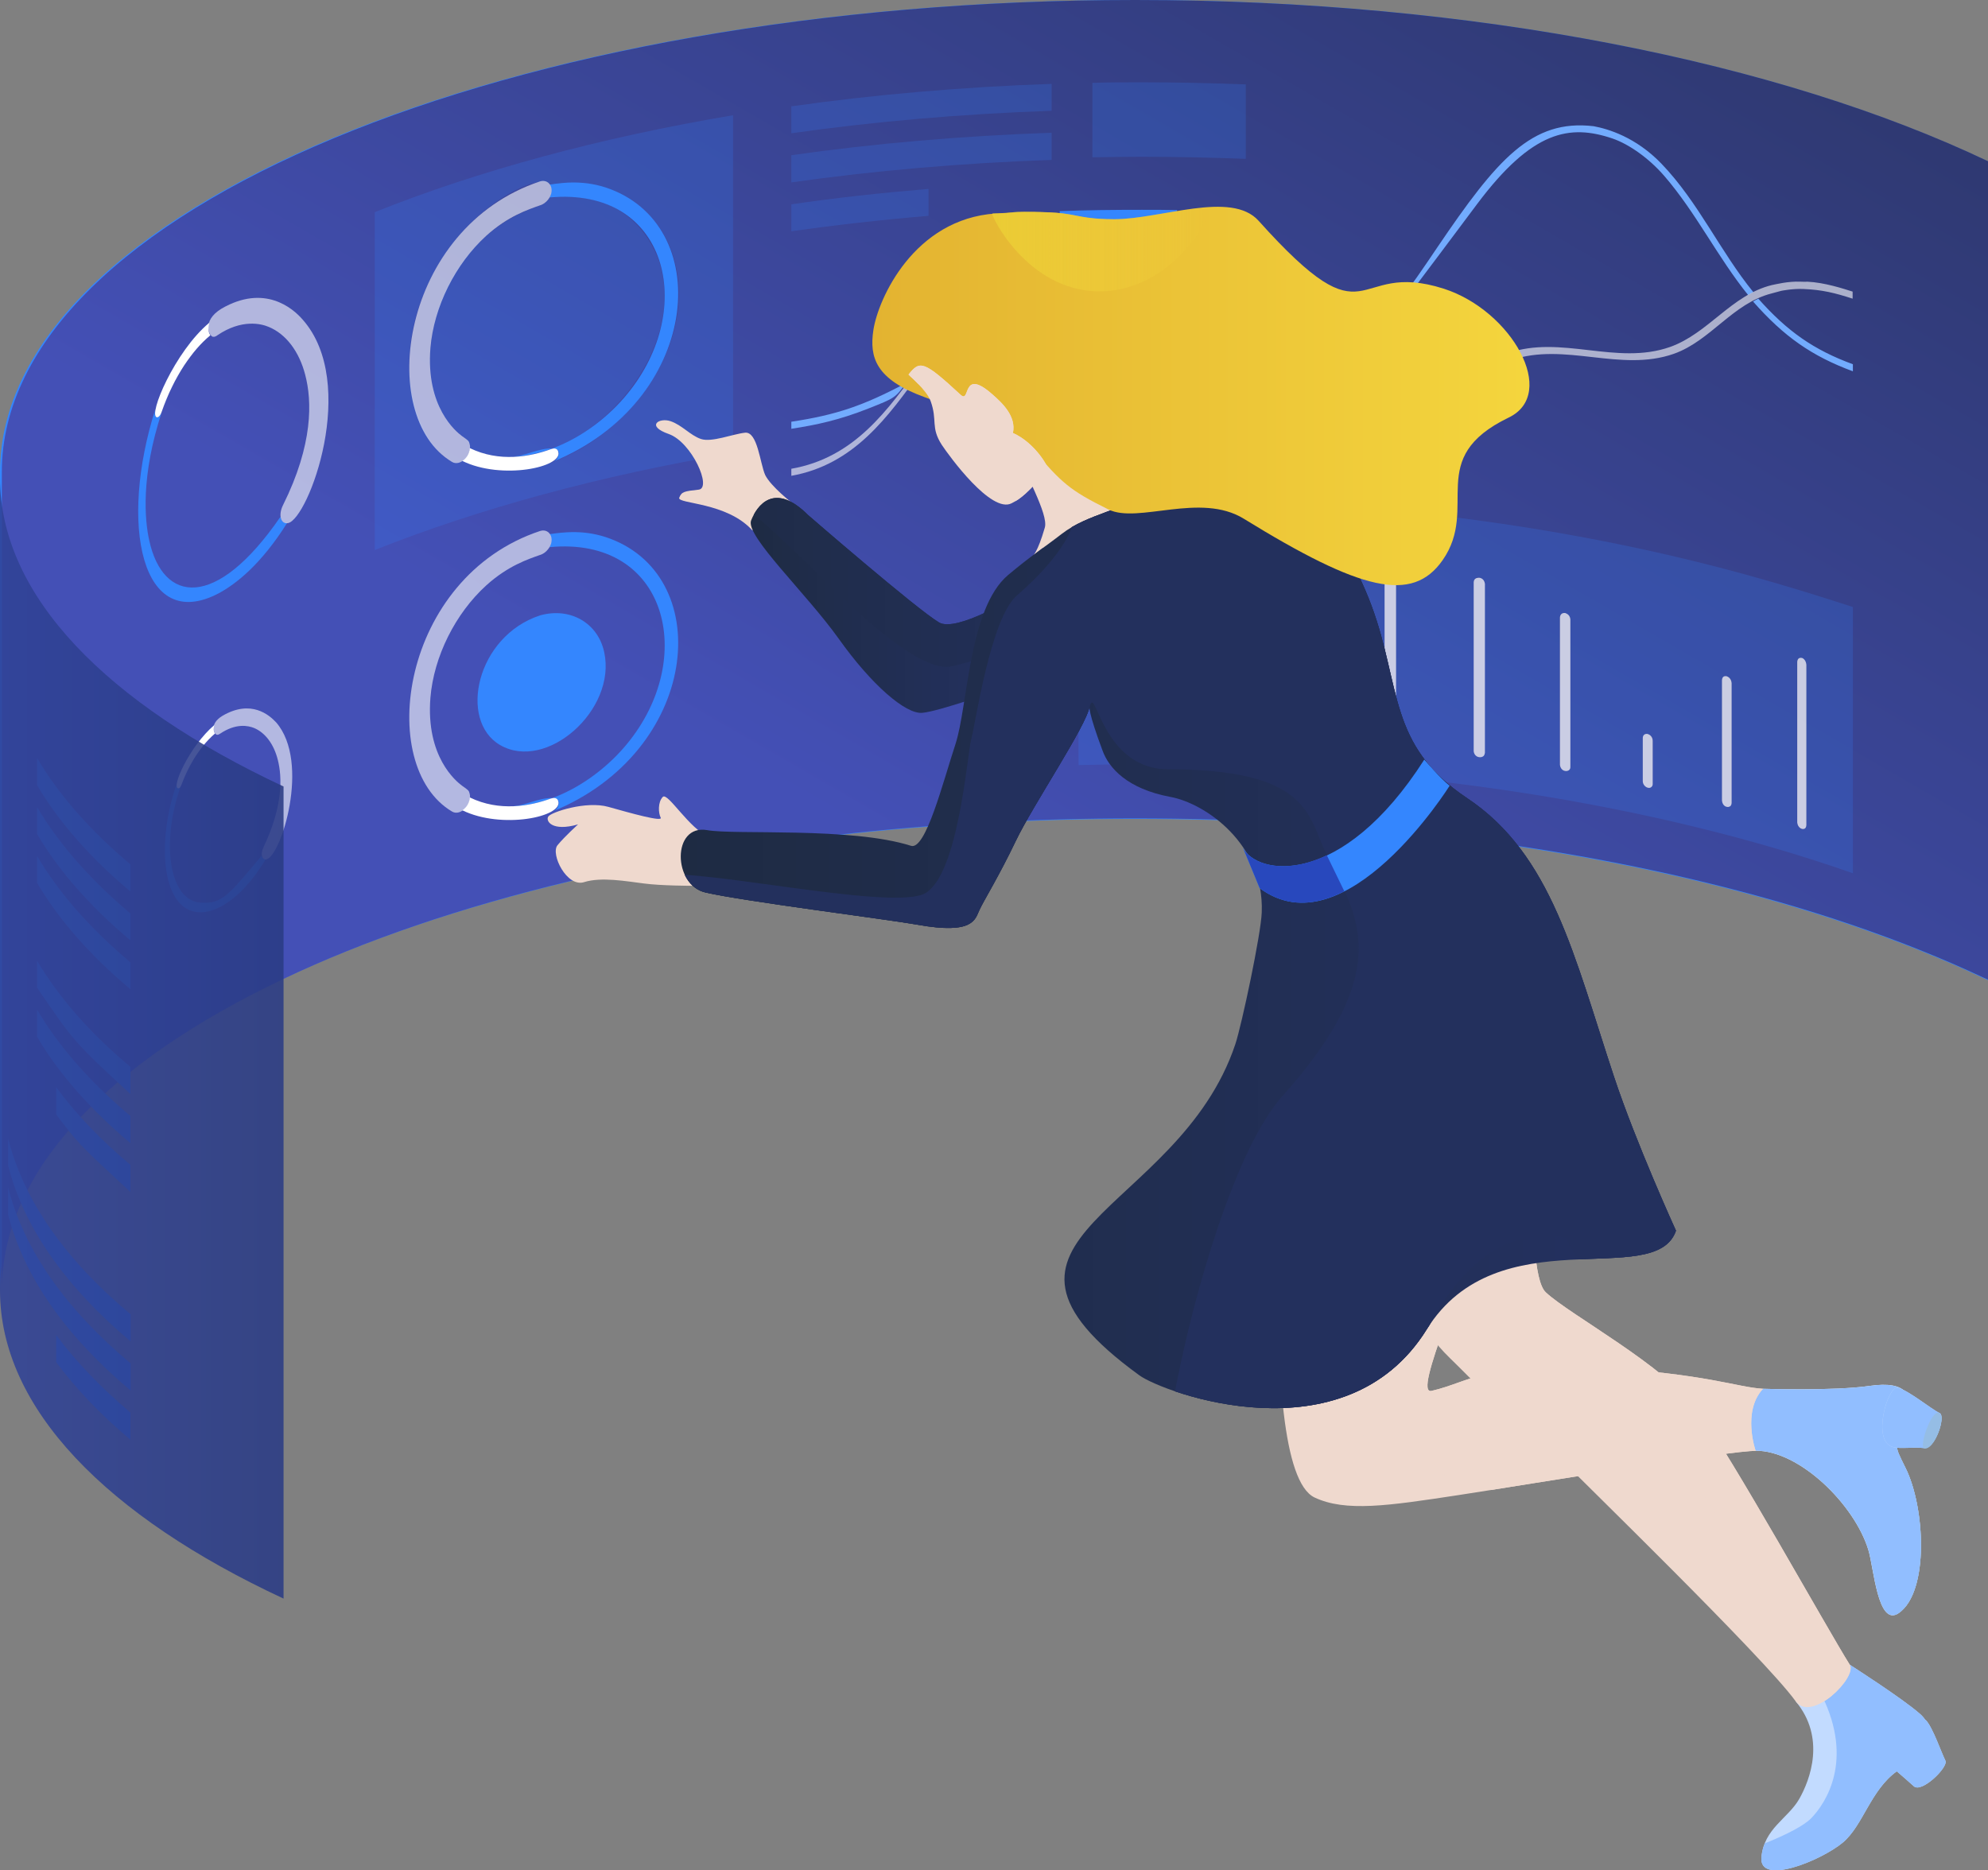<?xml-stylesheet href="../css/main.css" type="text/css"?><svg version="1.1" id="offer-img" xmlns="http://www.w3.org/2000/svg" xmlns:xlink="http://www.w3.org/1999/xlink" x="0" y="0" viewBox="0 0 760.7 715.8" xml:space="preserve"><rect x="0" y="0" width="760.7" height="715.8" fill="#808080" stroke="none"/><style>.st1{fill:#3486fe}.st3,.st5{enable-background:new}.st5{opacity:.2;fill:#3486fe}.st6,.st7{fill:#fff}.st7{opacity:.59;enable-background:new}.st13{fill:#efd9ce}.st14{fill:#c2dbff}.st19{fill:#95bde5}</style><g id="window" class="fliping"><path class="st1" d="M434.1 0C194.3 0 0 80.9 0 180.7V494c0-45.5 40.5-87.1 107.3-118.9 31.4-15 68.7-27.7 110.3-37.7 63.7-15.3 137.6-24 216.4-24s152.7 8.7 216.4 24c40.8 9.8 77.5 22.3 108.5 36.9l1.8.8V61.8C681.2 23.9 564.4 0 434.1 0zM107.3 299.6z"/><linearGradient id="SVGID_1_" gradientUnits="userSpaceOnUse" x1="345.541" y1="390.136" x2="677.717" y2="965.481" gradientTransform="matrix(1 0 0 -1 0 718)"><stop offset="0" stop-color="#4450b6"/><stop offset=".995" stop-color="#242d4f"/></linearGradient><path d="M434.4 0C194.9 0 .7 80.9.7 180.6v313.2c0-45.5 40.5-87.1 107.2-118.9 31.4-15 68.6-27.7 110.2-37.7 63.7-15.3 137.5-24 216.2-24s152.6 8.7 216.2 24c40.8 9.8 77.4 22.3 108.4 36.9l1.8.8V61.7C681.3 23.9 564.5 0 434.4 0zM107.9 299.5z" fill="url(#SVGID_1_)"/><g class="st3"><g class="st3"><defs><path id="SVGID_2_" d="M.4 203.9C.4 98.2 195.8 12.6 436.9 12.6c241 0 436.4 85.7 436.4 191.3v310.2c0-105.7-195.4-191.3-436.4-191.3S.5 408.5.5 514.1C.4 421 .4 296.9.4 203.9z"/></defs><clipPath id="SVGID_3_"><use xlink:href="#SVGID_2_" overflow="visible"/></clipPath><g clip-path="url(#SVGID_3_)"><path class="st5" d="M178.4 168.1c1 .7 1.5 1.8 1.4 3.4 35 17.1 85.2-32.1 72.5-71.2-1.6-4.8-10.9-28.7-42.2-24.5-1 1.6-2 2.3-3.6 2.9-26.4 8.7-36.1 31-39 40.2-2.4 7.9-9.1 35 10.9 49.2z"/><path class="st5" d="M143.4 210.5c39.7-15.8 86.1-28.5 137.1-37.1V44.1c-51 8.6-97.4 21.2-137.1 37.1v129.3zm24.1-108.9c14-24.1 38.9-35.5 42.9-31.1 44.7-6.1 65.4 41.5 35 80.9-15.9 20.6-45.2 36.3-68.4 24.9-.6.4-.8.5-1.2.6-8.9 2.4-33.2-32.3-8.3-75.3zM418 31.7v28.5c6.3-.1 12.6-.2 18.9-.2 13.4 0 26.7.3 39.8.8V32.3c-13.1-.5-26.4-.8-39.8-.8-6.4 0-12.7 0-18.9.2z"/><path class="st1" d="M405.5 80.8v9.6c10.4-.3 20.8-.5 31.4-.5 4.5 0 9 0 13.5.1v-9.6c-4.5-.1-9-.1-13.5-.1-10.6 0-21.1.1-31.4.5z"/><path class="st5" d="M412.7 190.9v101.9c8-.2 16.1-.3 24.2-.3 102.9 0 197.5 15.6 272.1 41.7V232.3c-41.3-13.3-138.1-44.6-296.3-41.4zm86.4 89.9c-.2 1.9-2 1.9-2.2 1.9-1.4-.2-2.1-.9-2.2-2.2v-74.8c.3-2.3 3.1-2.3 4.1-.9.3.4.3.8.4 1.2l-.1 74.8zm35 3c-.3 1.6-1.3 1.9-2.1 1.8-1.9-.4-2.1-1.6-2.2-2.2v-82.2c.4-2.7 3.4-1.8 4.1-.5.1.3.2.7.3 1l-.1 82.1zm34 4.2c-.2 1.9-1.8 1.8-2.1 1.7-1.3-.3-2-1.1-2.1-2.3v-64.7c.2-2.3 2.6-2 3.6-.9.5.6.6 1.1.6 1.5V288zm32.8 5.4c-.2 1.8-1.6 1.7-2 1.7-1.3-.3-1.9-1.1-2.1-2.4v-56.4c.2-2.3 2.5-1.9 3.5-.8.5.6.5 1.1.6 1.5v56.4zm31.5 6.4c-.1 1.5-1.2 1.7-1.9 1.6-1.1-.3-1.9-1.3-1.9-2.5v-16.4c.1-1.9 2-2.1 3.2-.8.7.7.7 1.5.7 1.7l-.1 16.4zm30.2 7.5c-.2 1.8-1.4 1.6-1.8 1.5-1.1-.4-1.8-1.2-1.9-2.5v-46c.2-2.2 2.3-1.8 3.2-.6.5.6.5 1.1.5 1.6v46zm28.6 8.5c-.2 1.9-1.7 1.5-1.8 1.5-1.1-.5-1.7-1.3-1.8-2.6v-61.4c.2-2 1.9-1.7 2.7-.8.7.7.7 1.6.8 1.9l.1 61.4z"/><path class="st1" d="M199.5 313.5c.1 0 .3 0 .4-.1-.1.1-.3.1-.4.1zm-22.5-3.3c6.9 3.4 13.6 4.4 22.5 3.4-8.9 1-15.6 0-22.5-3.4zm0 0zm56.6-104c-9.7-3.7-18.1-2.5-23.2-1.8.6 1.1 1.1 2.5-.1 5 45.1-4.3 56.6 42.5 29.7 75.2-6.5 8-16.7 16.4-28.6 20.8h.4c2.6.1 2.3 2.9 1.1 4.2-.5.5-.9.7-1.3.9 55.9-23 62.4-89 22-104.3zm-22.2 99.2c-5.6-.1-10.5 3.1-16.1 3.2 5.6-.1 11-1.3 16.1-3.2zm.1 5.1c0 .1 0 .1 0 0 0 .1 0 .1 0 0zm0 .1c-1.7.6-3.1 1.1-4.8 1.5 1.7-.5 3.1-.9 4.8-1.5z"/><path class="st6" d="M210.8 305.6c-7.9 2.9-19.7 5.1-31-.4-.3 2.6-1.7 4.1-2.9 4.9 15.1 7.4 38.6 2.5 36.7-3.5-.1-.5-.7-1.7-2.8-1z"/><path class="st7" d="M206.7 203.2c-53.4 17.7-63.2 90-33.7 107.4 3.2 1.9 7.8-2.8 6.7-6.9-.3-1.2-.5-1.3-2.9-3-2.3-1.7-13.9-11.1-12.1-33.7 1.3-15.7 9.5-32.2 21.4-43 8.3-7.5 16-10 20.5-11.6.4-.1 1.5-.5 2.5-1.5 3.9-3.9 1.5-8.9-2.4-7.7z"/><path class="st1" d="M177 176.4zm0 0c6.9 3.4 13.6 4.4 22.5 3.4-8.9 1-15.6 0-22.5-3.4zm23.2 3.3h.2-.2zm11.2-8.1c-5.6-.1-10.5 3.1-16.1 3.2 5.6-.1 11-1.3 16.1-3.2zm22.2-99.2c-9.7-3.7-18.1-2.5-23.2-1.8.6 1.1 1.1 2.5-.1 5 45.1-4.3 56.6 42.5 29.7 75.2-6.5 8-16.7 16.4-28.6 20.8h.4c2.6.1 2.3 2.9 1.1 4.2-.5.5-.9.7-1.3.9 55.9-22.9 62.4-88.9 22-104.3zm-22.1 104.4zm-10 2.7zm-.7.1h.2-.2zm10.7-2.8c-1.7.6-3.1 1.1-4.8 1.5 1.7-.4 3.1-.9 4.8-1.5z"/><path class="st6" d="M210.8 171.9c-7.9 2.9-19.7 5.1-31-.4-.3 2.6-1.7 4.1-2.9 4.9 15.1 7.4 38.6 2.4 36.7-3.5-.1-.6-.7-1.8-2.8-1z"/><path class="st7" d="M206.7 69.4c-53.4 17.7-63.2 90-33.7 107.4 3.2 1.9 7.8-2.8 6.7-6.9-.3-1.2-.5-1.3-2.9-3-2.3-1.7-13.9-11.1-12.1-33.7 1.3-15.7 9.5-32.2 21.4-43 8.3-7.5 16-10 20.5-11.6.4-.1 1.5-.5 2.5-1.5 3.9-3.9 1.5-8.8-2.4-7.7z"/><path class="st1" d="M68.2 143.7c-.2.4-.4.7-.6 1.1.2-.4.4-.8.6-1.1zm-.6 1.1c-.1.3-.3.5-.4.8.1-.3.3-.6.4-.8zm-.7 1.4c-.2.4-.5.9-.7 1.3.2-.5.5-.9.7-1.3zm.3-.6l-.3.6.3-.6zm1.2-2.3c-.1.1-.1.2-.2.4.1-.1.2-.3.2-.4zm1.5-2.5c-.1.1-.1.2-.2.3.1-.1.1-.2.2-.3zm-.5.9c-.3.5-.6 1-.9 1.6.2-.5.6-1.1.9-1.6zm9.2-16.9c-3.3 3.1-5.8 6-8.8 10.3 3-4.2 5.5-7.2 8.8-10.3zm-15 28.5c-.2.4-.3.7-.5 1.1.2-.4.4-.8.5-1.1zm-.4 1.1c-.3.7-.6 1.5-.9 2.2.3-.8.6-1.5.9-2.2zm.9-2.4c-.2.4-.4.8-.5 1.3.2-.5.4-.9.5-1.3zm43.2 45.8c-24.8 36.1-45 32.9-50.2 9-1.7-7.7-3.3-24.4 4.8-49.1-.8 2.1-2 2.5-2.5 1.5-.3-.6-.2-1.5.1-2.8-14.1 44.2-5.5 86.4 24.3 70.6 6.3-3.4 16-10.8 26.1-26.9-1 .1-2.1-.1-2.6-2.3zm-42.1-48.2c-.3.6-.5 1.1-.8 1.7.3-.6.5-1.1.8-1.7zm-.8 1.7c-.1.2-.2.4-.3.7.1-.2.2-.5.3-.7zm1.7-3.7c-.3.6-.6 1.2-.8 1.7.3-.5.6-1.1.8-1.7zm-.8 1.8c0 .1-.1.1-.1.2 0-.1.1-.1.1-.2zm.9-1.9c0 .1-.1.1-.1.2.1-.1.1-.2.1-.2z"/><path class="st6" d="M80.1 123.5c-13.2 11-23.5 35.4-20.1 36.2.1 0 1.1.2 1.9-2.2 2.3-6.6 5.2-12.5 8.6-17.7 3.3-4.9 6.2-8.3 10-11.5-1-1.3-.8-3.3-.4-4.8z"/><path class="st7" d="M84.8 118.1c-7.9 4.8-4.6 10.7-3.3 10.8.7.1 1.3-.3 1.7-.6 9.3-6.3 16.8-4.4 19.6-3.2 6.6 2.7 11.7 9.4 14 18.4 2.6 9.9 3.1 26.5-8.5 49.8-1.9 3.8-.9 7.4 1.9 6.9 7.8-1.5 27.2-53.5 5.6-77.9-3.9-4.5-14.7-13.6-31-4.2z"/><path class="st1" d="M82 277.5c-1.6 1.4-3.1 3-4.6 4.7 1.7-1.5 3.9-2.3 4.6-4.7zm-5.3 5.5c-1.4 1.7-3.4 4.6-5.5 8.5 0 .1-3.1 6.2-3.6 8.6 2.4-6.7 5.7-12.9 9.8-17.9-.2.2-.5.5-.7.8zm-3.5 9.1c.2-.3.3-.5.5-.8-.1.2-.3.5-.5.8zm3.3-5.2l-.1.1s.1 0 .1-.1zm.2-.2z"/><path class="st1" d="M100.1 327.5c-12.8 15.3-15 18.1-22.5 18-10.2-.2-12.1-13-12.5-18.6-.6-9.6 1.7-23.4 8.1-34.9-1.3 2.4-2.5 4.8-3.5 7.4-1.6 4.1-2.2 1.3-2.2 1.3 0-.2 0-.4.1-.6-7.7 21.7-5.9 47.8 8.1 49 6.4.6 16.5-4.5 26-20.3-.6.1-1.2 0-1.6-1.3zm-25.4-37.9c.6-.9 1.1-1.7 1.7-2.6-.6.9-1.2 1.8-1.7 2.6zm-1 1.6c.3-.5.6-1.1 1-1.6-.4.6-.7 1.1-1 1.6z"/><path class="st6" d="M82 277.5c-9.5 8.1-16.6 24-13.8 24.2.7.1 1.1-1 1.6-2.3 1.7-4.5 5.7-12.9 12.5-18.7-.7-.8-.6-2.2-.3-3.2z"/><path class="st7" d="M85.2 273.9c-5.5 3.3-3.1 7.2-2.2 7.3.5.1.8-.2 1.2-.4 6.1-4.1 10.7-3.1 13-2.2 4.3 1.8 7.6 6.2 9.1 12.2 1.7 6.6 2 17.8-5.5 33.5-1.4 2.9-.3 4.9 1.1 4.6 5.6-1.1 17-37.1 3.8-52.4-2.7-2.9-9.6-8.9-20.5-2.6z"/><path d="M689.5 251.8c-1.1-.2-1.7.3-1.8 1.5v61.4c.2 2.4 2.4 3.2 3.2 2.1.2-.3.3-.8.3-1v-61.4c-.2-2.1-1.6-2.6-1.7-2.6zm-28.8 7c-1.1-.2-1.7.3-1.8 1.5v46c.2 2.6 2.6 3.1 3.4 2 .2-.3.3-.7.3-1v-45.9c-.2-2.1-1.7-2.5-1.9-2.6zm-30.2 22.1c-1.1-.2-1.9.4-1.9 1.6V299c.1 2.1 2.4 3.2 3.4 2.1.4-.4.4-.9.4-1.2v-16.4c0-1.6-1.2-2.4-1.9-2.6zm-31.6-46.3c-1.2-.1-1.9.5-2 1.7v56.4c.3 2.6 2.9 2.9 3.7 1.8.3-.4.3-.7.3-1.1V237c-.2-2-1.9-2.3-2-2.4zM566 221.1c-1.3 0-2 .5-2.1 1.7v64.7c.3 2.5 3 2.8 3.9 1.7.3-.4.3-.8.4-1.1v-64.7c-.3-2.1-2-2.3-2.2-2.3zm-34.1-21.7c-1.3 0-2 .6-2.1 1.8v82.2c.5 2.8 3.4 2.5 4.1 1.4.2-.2.2-.6.3-.9v-82.2c-.4-2-1.7-2.3-2.3-2.3zm-35 4.4c-2 .1-2.2 1.4-2.2 1.9v74.8c.3 2.5 3.3 2.7 4.2 1.2.2-.2.2-.6.3-.9V206c-.3-2.1-2.3-2.2-2.3-2.2z" opacity=".73" fill="#fff"/><path d="M302.8 164.1c9.8-1.5 18.5-3.4 29.6-7.8 10.1-4 10.1-4 14.3-9.7-16.4 8.7-26.7 12.2-43.9 14.8v2.7zm370-49.8c-.8.4-1.2.6-2 1.1 11.8 13.4 22.5 20.9 38.2 26.7v-2.7c-15-5.5-25.1-12.6-36.2-25.1zm-265.4 12.5c-36 1.7-54.7 16.4-58.5 21.3 11-3.7 20.3-10.9 31.4-14.5 4.4-1.4 13.8-3.8 27.1-4.2 15.7-.5 24.8 1.9 28.2 2.9 10.2 2.7 18.8 8.9 28.7 12.3-.6-.7-16.8-19-56.9-17.8zm228.4-64.1c-9.9-10.3-20.6-13.4-26-14.4-23.7-2.8-37 12.7-59.7 46.2-20.9 31-40.7 60.2-83 48.1 3.3 7.4 31.6 7.4 50.2-4.8 6.4-4.2 6.4-4.2 47.9-59.7C586.4 49.8 600.7 47.5 617 53c6.4 2.2 14 7.6 19.8 14.3 12.2 14.1 20.4 31.1 32.1 45.6.6-.3 1.4-.8 2-1.1-12.7-15.6-21-34.4-35.1-49.1z" fill="#72abfe"/><path class="st7" d="M689 107.8c-4.9-.2-9.4 1-11 1.3-15.5 3.8-24.3 18.5-39 23.7-20.5 7.2-41.7-4.8-62.1 2.4-13.8 4.8-22.2 17.5-35 23.8-8 3.9-49.6 21-84.5-28.3-11-15.5-26-36.6-54.7-31.8-48.4 8.1-51.8 72.1-99.9 80.5v2.7c48-8.6 51.7-72.5 100.2-80.6 26.7-4.5 41 15.6 50.4 28.8 39.7 55.8 84.3 34.4 92.9 29.6 11.3-6.4 19.3-17.7 32-22.1 20.5-7 41.7 4.8 62.2-2.4 14.1-5 22.5-19.3 37.4-23.1 1.1-.3 2.6-.7 3.7-1 0 0 4.4-.9 8.5-.7 7.2.3 12 1.5 18.8 3.7v-2.7c-3.5-1.1-10.7-3.5-17.4-3.8-.7.1-1.7 0-2.5 0z"/><path class="st1" d="M206.7 235.5c-24.5 8-31.3 40.3-15.4 49.6 17.8 10.4 44.7-13.4 39.9-35.5-2.4-11.2-13-17.3-24.5-14.1z"/><path class="st5" d="M302.8 51c31.8-4.5 65.1-7.4 99.6-8.6V32.1c-34.5 1.2-67.9 4.1-99.6 8.6V51zm0 18.8c31.8-4.5 65.1-7.4 99.6-8.6V50.8c-34.5 1.2-67.9 4.1-99.6 8.6v10.4zm0 18.7c17.1-2.4 34.6-4.4 52.5-5.9V72.3c-17.9 1.5-35.5 3.4-52.5 5.9v10.3z"/></g></g><g class="st3"><defs><path id="SVGID_4_" d="M873.3 203.9v310.2c0 105.7-195.4 191.3-436.4 191.3S.5 619.7.5 514.1V203.9c0 105.7 195.4 191.3 436.4 191.3s436.4-85.7 436.4-191.3z"/></defs><clipPath id="SVGID_5_"><use xlink:href="#SVGID_4_" overflow="visible"/></clipPath><g clip-path="url(#SVGID_5_)"><path class="st1" d="M14.2 290.1v10.4c8.4 14.3 20.5 27.9 35.7 40.7v-10.4c-15.2-12.8-27.3-26.4-35.7-40.7zm0 18.8v10.3c8.4 14.3 20.5 27.9 35.7 40.7v-10.3c-15.2-12.8-27.3-26.5-35.7-40.7zm0 18.7v10.3c8.4 14.3 20.5 27.9 35.7 40.7v-10.3c-15.2-12.8-27.3-26.4-35.7-40.7zm0 40.1V378c14 20.6 14.4 21 35.7 40.7v-10.4c-15.2-12.7-27.3-26.4-35.7-40.6zm0 18.7v10.4c8.4 14.3 20.5 27.9 35.7 40.7v-10.4c-15.2-12.8-27.3-26.4-35.7-40.7zm7.3 29.7v10.4c8.5 11.3 8.9 11.6 28.4 29.7v-10.4c-11.2-9.4-20.8-19.4-28.4-29.7zM3.1 435.7V446c6.1 24.1 22.4 46.8 46.9 67.4V503c-24.6-20.5-40.8-43.2-46.9-67.3zm0 18.7v10.4c6.1 24.1 22.4 46.8 46.9 67.4v-10.4c-24.6-20.6-40.8-43.3-46.9-67.4zm18.4 56.5v10.4c7.6 10.3 17.1 20.2 28.4 29.7v-10.4c-11.2-9.5-20.8-19.4-28.4-29.7z"/></g></g></g><linearGradient id="SVGID_6_" gradientUnits="userSpaceOnUse" x1="0" y1="320.65" x2="108.5" y2="320.65" gradientTransform="matrix(1 0 0 -1 0 718)"><stop offset="0" stop-color="#304296"/><stop offset="1" stop-color="#2a3b84"/></linearGradient><path d="M0 182.9v310.9c0 45.2 40.9 86.5 108.5 118V301C41 269.4 0 228.1 0 182.9z" opacity=".88" fill="url(#SVGID_6_)"/></g><g id="girl" class="levitation"><path class="st13" d="M285.1 165.6c-4.7.5-12.8 3.8-16.9 2.4-4.1-1.4-7.2-5.3-11.6-6.8s-9.6 1.8-.7 4.9c8.8 3.1 16.7 20.8 11.4 21.3-5.3.6-6.5.7-7.4 3.1-.8 2.4 18.2 1.6 28 12.5l15.1-10.6s-8-6.2-10.2-10.6c-2-4.5-2.9-16.7-7.7-16.2zM253.6 305c-1.9 2-1.7 6.1-.8 7.9 1 1.8-11.5-1.7-20-4.1s-21.9 2-23 3.7c-1.1 1.6 1.3 5.9 11.4 3 0 0-5.1 4.6-7.9 8-2.7 3.4 3.6 16.2 10.2 14.1 6.6-2.1 16.3-.3 22.8.5 6.5.9 18.7.9 18.7.9l6.6-18.5c-7.9-3.2-16.1-17.5-18-15.5z"/><path id="SVGID_7_" class="st14" d="M737 658.4c-.1-.1-.2-.1-.3-.2-.6-.9-1.4-1.8-2.4-2.6-6.8-5.9-26.5-18.5-26.5-18.5l-20.7 14c11.6 13.9 5.6 30 1.3 37.5-4.4 7.5-13.4 11.2-14.4 22.2s22.8 1.3 31.1-5.6c7.8-6.5 10.6-20 20.7-27.3 2 1.7 4.7 4.1 6.5 5.7 3 2.8 13.4-7.4 12.1-9.8-1.6-3.2-4.8-12.6-7.4-15.4z"/><defs><path id="SVGID_8_" d="M737 658.4c-.1-.1-.2-.1-.3-.2-.6-.9-1.4-1.8-2.4-2.6-6.8-5.9-26.5-18.5-26.5-18.5l-20.7 14c11.6 13.9 5.6 30 1.3 37.5-4.4 7.5-13.4 11.2-14.4 22.2s22.8 1.3 31.1-5.6c7.8-6.5 10.6-20 20.7-27.3 2 1.7 4.7 4.1 6.5 5.7 3 2.8 13.4-7.4 12.1-9.8-1.6-3.2-4.8-12.6-7.4-15.4z"/></defs><clipPath id="SVGID_10_"><use xlink:href="#SVGID_8_" overflow="visible"/></clipPath><path d="M697.3 649.2c11.9 24.4 1.6 40.6-4.2 46.6s-27 13.1-27 13.1l19.5 27.5 90.5-64.7-70.1-53.2-8.7 30.7z" clip-path="url(#SVGID_10_)" fill="#91beff"/><path id="SVGID_9_" class="st13" d="M522.8 431.5c16.4 78.1 23.6 79.6 36.7 92.9 15.6 15.9 38.1 33.8 40.3 36.5 2.3 2.7 75.3 73.5 87.3 90.2 6.1 8.4 23.7-9.3 20.7-14-8.8-14-45.2-79.7-58.1-97.2-12.9-17.5-48.9-36.6-58.2-45.3-9.3-8.6-2.4-89.8-2.3-104.4.3-37.1-31.4-36.6-59.3-59.6-27.9-22.9-15.9 59-7.1 100.9z"/><defs><path id="SVGID_12_" d="M522.8 431.5c16.4 78.1 23.6 79.6 36.7 92.9 15.6 15.9 38.1 33.8 40.3 36.5 2.3 2.7 75.3 73.5 87.3 90.2 6.1 8.4 23.7-9.3 20.7-14-8.8-14-45.2-79.7-58.1-97.2-12.9-17.5-48.9-36.6-58.2-45.3-9.3-8.6-2.4-89.8-2.3-104.4.3-37.1-31.4-36.6-59.3-59.6-27.9-22.9-15.9 59-7.1 100.9z"/></defs><clipPath id="SVGID_14_"><use xlink:href="#SVGID_12_" overflow="visible"/></clipPath><path d="M646.6 371.4c-13.1-13.3-46.9-12.2-47.2 24.9-.1 12.7-36.2 64.8-39 97.1-.6 7.1 3.6 13.8 10.4 16.2 33.8 12.3 62.2 35.9 74.1 52 12.9 17.5 49.3 83.2 58.1 97.2 3 4.7 63.6-19.6 57.5-28-12.1-16.7-98.3-243.6-113.9-259.4z" clip-path="url(#SVGID_14_)" fill="#efd9ce"/><path id="SVGID_11_" d="M671.8 555.2c16.8-.1 37.8 20.6 43.1 37.9 2.1 6.7 3.6 29.9 11.7 24.2 11.6-8.1 10.1-40.4 2.5-55.6-4.8-9.7-3.7-7-.1-17 3.9-10.7.8-16.4-13.6-14.3-13.8 2-40.8 1.1-40.8 1.1L663.7 543l8.1 12.2z" fill="#f7fbff"/><defs><path id="SVGID_16_" d="M671.8 555.2c16.8-.1 37.8 20.6 43.1 37.9 2.1 6.7 3.6 29.9 11.7 24.2 11.6-8.1 10.1-40.4 2.5-55.6-4.8-9.7-3.7-7-.1-17 3.9-10.7.8-16.4-13.6-14.3-13.8 2-40.8 1.1-40.8 1.1L663.7 543l8.1 12.2z"/></defs><clipPath id="SVGID_17_"><use xlink:href="#SVGID_16_" overflow="visible"/></clipPath><g clip-path="url(#SVGID_17_)"><path class="st19" d="M720.5 560.1c.1 9.2 5.2 33.4 2.5 48.7-3.2 18.8 21.5 8.8 24.3 10.1s3.2-13.6 3.2-13.6l-3.9-56.6-26.4-3.6c-.6 6.5.3 12.1.3 15z"/></g><defs><path id="SVGID_18_" d="M671.8 555.2c16.8-.1 37.8 20.6 43.1 37.9 2.1 6.7 3.6 29.9 11.7 24.2 11.6-8.1 10.1-40.4 2.5-55.6-4.8-9.7-3.7-7-.1-17 3.9-10.7.8-16.4-13.6-14.3-13.8 2-40.8 1.1-40.8 1.1L663.7 543l8.1 12.2z"/></defs><clipPath id="SVGID_20_"><use xlink:href="#SVGID_18_" overflow="visible"/></clipPath><path d="M732.8 508.3c-13.8 2-68.7 20.2-68.7 20.2l-10.9 11.6 11.2 18.7c13-6.3 48.3 25 38.5 53.5-6.6 19.2 11.9 41.9 57.9 19.5 5.7 5.2-21.5-124.5-28-123.5z" clip-path="url(#SVGID_20_)" fill="#91beff"/><path id="SVGID_13_" class="st13" d="M575.7 328.4c52.2 29.9-42.7 207.4-27.9 203.9 14.8-3.4 21.6-11.5 63.6-9s53 7.6 63.2 8.2c-8.1 8.7-2.8 23.8-2.8 23.8-7.6-.5-86.9 12.8-113.8 16.9s-43.1 6.5-55 .9c-24.5-11.7-9.1-173.6-9.1-173.6l81.8-71.1z"/><defs><path id="SVGID_22_" d="M575.7 328.4c52.2 29.9-42.7 207.4-27.9 203.9 14.8-3.4 21.6-11.5 63.6-9s53 7.6 63.2 8.2c-8.1 8.7-2.8 23.8-2.8 23.8-7.6-.5-86.9 12.8-113.8 16.9s-43.1 6.5-55 .9c-24.5-11.7-9.1-173.6-9.1-173.6l81.8-71.1z"/></defs><clipPath id="SVGID_23_"><use xlink:href="#SVGID_22_" overflow="visible"/></clipPath><path d="M529.3 324.9c55.2 60.6 23.5 134.2 20.4 145.5-3.1 11.3-4.3 10.4-11 16.9s-20.1 13.2-21.2 16.7c-1 3.5 2.1 46.7 5.7 49.4 6.1 4.6 6.8 3.2 30.9 11.5 35.4 12.2 172.4 52.3 172.4 52.3l26.3-55.1-90.7-225.4-105.4-58.1-27.4 46.3z" clip-path="url(#SVGID_23_)" fill="#efd9ce"/><linearGradient id="SVGID_24_" gradientUnits="userSpaceOnUse" x1="287.254" y1="486.302" x2="389" y2="486.302" gradientTransform="matrix(1 0 0 -1 0 718)"><stop offset="0" stop-color="#1e2b43"/><stop offset=".995" stop-color="#243161"/></linearGradient><path id="SVGID_15_" d="M309.2 197.1c-12.9-12.9-19.5-3.7-21.8 2.1-2.2 5.9 21 27.7 33.5 45.2 12.5 17.6 25.7 29.1 32.1 28.4 6.4-.6 28.9-8.6 28.9-8.6L389 228s-23 14.2-29.7 10.2c-8.6-5.1-50.1-41.1-50.1-41.1z" fill="url(#SVGID_24_)"/><defs><path id="SVGID_25_" d="M309.2 197.1c-12.9-12.9-19.5-3.7-21.8 2.1-2.2 5.9 21 27.7 33.5 45.2 12.5 17.6 25.7 29.1 32.1 28.4 6.4-.6 28.9-8.6 28.9-8.6L389 228s-23 14.2-29.7 10.2c-8.6-5.1-50.1-41.1-50.1-41.1z"/></defs><clipPath id="SVGID_26_"><use xlink:href="#SVGID_25_" overflow="visible"/></clipPath><linearGradient id="SVGID_27_" gradientUnits="userSpaceOnUse" x1="252.4" y1="549.578" x2="460.3" y2="549.578" gradientTransform="matrix(1 0 0 -1 0 718)"><stop offset="0" stop-color="#1e2b43"/><stop offset=".995" stop-color="#243161"/></linearGradient><path d="M252.4 218l27.3-27.5c8.1 4.8 18.6 14.8 39.5 35.2 27.3 26.7 38.8 30 43.8 29.5s42.7-12.6 42.7-12.6l54.6-11.4L315 81.6 252.4 218z" clip-path="url(#SVGID_26_)" fill="url(#SVGID_27_)"/><path id="SVGID_19_" class="st13" d="M395.2 212.7s1.8-1.1 4.6-10.8c1.5-5.2-8-21.1-10.6-29.8s10.4-23.5 16.9-18.8c6.6 4.6 27.3 22.4 33.9 20.4 6.6-1.9 10.7-2.7 21.4 13.5 9.1 13.7-4.9 29-18.8 23.4s-34.3-4.1-43.7-.8l-3.7 2.9z"/><defs><path id="SVGID_28_" d="M395.2 212.7s1.8-1.1 4.6-10.8c1.5-5.2-8-21.1-10.6-29.8s10.4-23.5 16.9-18.8c6.6 4.6 27.3 22.4 33.9 20.4 6.6-1.9 10.7-2.7 21.4 13.5 9.1 13.7-4.9 29-18.8 23.4s-34.3-4.1-43.7-.8l-3.7 2.9z"/></defs><clipPath id="SVGID_29_"><use xlink:href="#SVGID_28_" overflow="visible"/></clipPath><path d="M396.2 149l-12.4 3.2-6.4 15.3 16.8 7.1c11.2 7 22.9 31.9 13 40-10.1 8.3 63.7 1.3 63.7 1.3l1.4-34.5s-24.9 6.3-37.2 4.5c-20.6-3.1-38.9-36.9-38.9-36.9z" clip-path="url(#SVGID_29_)" fill="#efd9ce"/><linearGradient id="SVGID_30_" gradientUnits="userSpaceOnUse" x1="260.487" y1="363.178" x2="641.3" y2="363.178" gradientTransform="matrix(1 0 0 -1 0 718)"><stop offset="0" stop-color="#1e2b43"/><stop offset=".995" stop-color="#243161"/></linearGradient><path id="SVGID_21_" d="M270.6 317.7c10.5 1.9 55.1-1.3 78 6 5.6 1.8 12.2-24.3 17-38.9s5-51.9 20.1-64.7c9.3-7.8 13.1-10 20.6-15.8 10-7.7 23.9-9.1 35.3-16.8 3.1-2.1-2.7-13.2.1-14.2 13.2-4.7 30.4-2.9 41.8 4.7 11.4 7.6 29.7 22.7 41.3 53.8 11.5 31 6.1 53.3 36.5 73.6 32.5 21.6 41 60.5 56.3 106.7 8.5 25.6 23.7 58.9 23.7 58.9-7.9 23-68.2-5.9-95.4 37.8-31.2 50.1-101.1 24.1-110 17.5-73.3-53.3 14.9-61.1 36.8-126.7 2.4-7.2 9.8-42 10.1-50.4 1-26.4-21.8-41.8-34.9-44.2-16.6-3.1-23.6-11.1-26-17.7-5.7-15.2-5-16.9-5-16.9-1 7.1-21.6 37.6-28.2 51.4s-12.3 22.9-13.9 26.4c-1.7 3.5-2 9.6-23.7 5.7-11.7-2.1-66.1-8.9-81-12.3-12.8-2.8-13-26.3.5-23.9z" fill="url(#SVGID_30_)"/><defs><path id="SVGID_31_" d="M270.6 317.7c10.5 1.9 55.1-1.3 78 6 5.6 1.8 12.2-24.3 17-38.9s5-51.9 20.1-64.7c9.3-7.8 13.1-10 20.6-15.8 10-7.7 23.9-9.1 35.3-16.8 3.1-2.1-2.7-13.2.1-14.2 13.2-4.7 30.4-2.9 41.8 4.7 11.4 7.6 29.7 22.7 41.3 53.8 11.5 31 6.1 53.3 36.5 73.6 32.5 21.6 41 60.5 56.3 106.7 8.5 25.6 23.7 58.9 23.7 58.9-7.9 23-68.2-5.9-95.4 37.8-31.2 50.1-101.1 24.1-110 17.5-73.3-53.3 14.9-61.1 36.8-126.7 2.4-7.2 9.8-42 10.1-50.4 1-26.4-21.8-41.8-34.9-44.2-16.6-3.1-23.6-11.1-26-17.7-5.7-15.2-5-16.9-5-16.9-1 7.1-21.6 37.6-28.2 51.4s-12.3 22.9-13.9 26.4c-1.7 3.5-2 9.6-23.7 5.7-11.7-2.1-66.1-8.9-81-12.3-12.8-2.8-13-26.3.5-23.9z"/></defs><clipPath id="SVGID_32_"><use xlink:href="#SVGID_31_" overflow="visible"/></clipPath><g clip-path="url(#SVGID_32_)"><linearGradient id="SVGID_33_" gradientUnits="userSpaceOnUse" x1="385.7" y1="497.8" x2="385.7" y2="497.8" gradientTransform="matrix(1 0 0 -1 0 718)"><stop offset="0" stop-color="#1e2b43"/><stop offset=".995" stop-color="#243161"/></linearGradient></g><defs><path id="SVGID_34_" d="M270.6 317.7c10.5 1.9 55.1-1.3 78 6 5.6 1.8 12.2-24.3 17-38.9s5-51.9 20.1-64.7c9.3-7.8 13.1-10 20.6-15.8 10-7.7 23.9-9.1 35.3-16.8 3.1-2.1-2.7-13.2.1-14.2 13.2-4.7 30.4-2.9 41.8 4.7 11.4 7.6 29.7 22.7 41.3 53.8 11.5 31 6.1 53.3 36.5 73.6 32.5 21.6 41 60.5 56.3 106.7 8.5 25.6 23.7 58.9 23.7 58.9-7.9 23-68.2-5.9-95.4 37.8-31.2 50.1-101.1 24.1-110 17.5-73.3-53.3 14.9-61.1 36.8-126.7 2.4-7.2 9.8-42 10.1-50.4 1-26.4-21.8-41.8-34.9-44.2-16.6-3.1-23.6-11.1-26-17.7-5.7-15.2-5-16.9-5-16.9-1 7.1-21.6 37.6-28.2 51.4s-12.3 22.9-13.9 26.4c-1.7 3.5-2 9.6-23.7 5.7-11.7-2.1-66.1-8.9-81-12.3-12.8-2.8-13-26.3.5-23.9z"/></defs><clipPath id="SVGID_35_"><use xlink:href="#SVGID_34_" overflow="visible"/></clipPath><linearGradient id="SVGID_36_" gradientUnits="userSpaceOnUse" x1="423.315" y1="532.8" x2="423.791" y2="532.8" gradientTransform="matrix(1 0 0 -1 0 718)"><stop offset="0" stop-color="#1e2b43"/><stop offset=".995" stop-color="#243161"/></linearGradient><path d="M423.8 185.1c-.2.1-.3.1-.5.2.2-.1.3-.1.5-.2z" clip-path="url(#SVGID_35_)" fill="url(#SVGID_36_)"/><defs><path id="SVGID_37_" d="M270.6 317.7c10.5 1.9 55.1-1.3 78 6 5.6 1.8 12.2-24.3 17-38.9s5-51.9 20.1-64.7c9.3-7.8 13.1-10 20.6-15.8 10-7.7 23.9-9.1 35.3-16.8 3.1-2.1-2.7-13.2.1-14.2 13.2-4.7 30.4-2.9 41.8 4.7 11.4 7.6 29.7 22.7 41.3 53.8 11.5 31 6.1 53.3 36.5 73.6 32.5 21.6 41 60.5 56.3 106.7 8.5 25.6 23.7 58.9 23.7 58.9-7.9 23-68.2-5.9-95.4 37.8-31.2 50.1-101.1 24.1-110 17.5-73.3-53.3 14.9-61.1 36.8-126.7 2.4-7.2 9.8-42 10.1-50.4 1-26.4-21.8-41.8-34.9-44.2-16.6-3.1-23.6-11.1-26-17.7-5.7-15.2-5-16.9-5-16.9-1 7.1-21.6 37.6-28.2 51.4s-12.3 22.9-13.9 26.4c-1.7 3.5-2 9.6-23.7 5.7-11.7-2.1-66.1-8.9-81-12.3-12.8-2.8-13-26.3.5-23.9z"/></defs><clipPath id="SVGID_38_"><use xlink:href="#SVGID_37_" overflow="visible"/></clipPath><linearGradient id="SVGID_39_" gradientUnits="userSpaceOnUse" x1="423.079" y1="532.65" x2="423.315" y2="532.65" gradientTransform="matrix(1 0 0 -1 0 718)"><stop offset="0" stop-color="#1e2b43"/><stop offset=".995" stop-color="#243161"/></linearGradient><path d="M423.3 185.3c-.1 0-.2.1-.2.1.1 0 .1-.1.2-.1z" clip-path="url(#SVGID_38_)" fill="url(#SVGID_39_)"/><defs><path id="SVGID_40_" d="M270.6 317.7c10.5 1.9 55.1-1.3 78 6 5.6 1.8 12.2-24.3 17-38.9s5-51.9 20.1-64.7c9.3-7.8 13.1-10 20.6-15.8 10-7.7 23.9-9.1 35.3-16.8 3.1-2.1-2.7-13.2.1-14.2 13.2-4.7 30.4-2.9 41.8 4.7 11.4 7.6 29.7 22.7 41.3 53.8 11.5 31 6.1 53.3 36.5 73.6 32.5 21.6 41 60.5 56.3 106.7 8.5 25.6 23.7 58.9 23.7 58.9-7.9 23-68.2-5.9-95.4 37.8-31.2 50.1-101.1 24.1-110 17.5-73.3-53.3 14.9-61.1 36.8-126.7 2.4-7.2 9.8-42 10.1-50.4 1-26.4-21.8-41.8-34.9-44.2-16.6-3.1-23.6-11.1-26-17.7-5.7-15.2-5-16.9-5-16.9-1 7.1-21.6 37.6-28.2 51.4s-12.3 22.9-13.9 26.4c-1.7 3.5-2 9.6-23.7 5.7-11.7-2.1-66.1-8.9-81-12.3-12.8-2.8-13-26.3.5-23.9z"/></defs><clipPath id="SVGID_41_"><use xlink:href="#SVGID_40_" overflow="visible"/></clipPath><linearGradient id="SVGID_42_" gradientUnits="userSpaceOnUse" x1="423.791" y1="532.95" x2="424.12" y2="532.95" gradientTransform="matrix(1 0 0 -1 0 718)"><stop offset="0" stop-color="#1e2b43"/><stop offset=".995" stop-color="#243161"/></linearGradient><path d="M424.1 185c-.1 0-.2.1-.3.1.1-.1.2-.1.3-.1z" clip-path="url(#SVGID_41_)" fill="url(#SVGID_42_)"/><defs><path id="SVGID_43_" d="M270.6 317.7c10.5 1.9 55.1-1.3 78 6 5.6 1.8 12.2-24.3 17-38.9s5-51.9 20.1-64.7c9.3-7.8 13.1-10 20.6-15.8 10-7.7 23.9-9.1 35.3-16.8 3.1-2.1-2.7-13.2.1-14.2 13.2-4.7 30.4-2.9 41.8 4.7 11.4 7.6 29.7 22.7 41.3 53.8 11.5 31 6.1 53.3 36.5 73.6 32.5 21.6 41 60.5 56.3 106.7 8.5 25.6 23.7 58.9 23.7 58.9-7.9 23-68.2-5.9-95.4 37.8-31.2 50.1-101.1 24.1-110 17.5-73.3-53.3 14.9-61.1 36.8-126.7 2.4-7.2 9.8-42 10.1-50.4 1-26.4-21.8-41.8-34.9-44.2-16.6-3.1-23.6-11.1-26-17.7-5.7-15.2-5-16.9-5-16.9-1 7.1-21.6 37.6-28.2 51.4s-12.3 22.9-13.9 26.4c-1.7 3.5-2 9.6-23.7 5.7-11.7-2.1-66.1-8.9-81-12.3-12.8-2.8-13-26.3.5-23.9z"/></defs><clipPath id="SVGID_44_"><use xlink:href="#SVGID_43_" overflow="visible"/></clipPath><linearGradient id="SVGID_45_" gradientUnits="userSpaceOnUse" x1="420.882" y1="532.15" x2="423.079" y2="532.15" gradientTransform="matrix(1 0 0 -1 0 718)"><stop offset="0" stop-color="#1e2b43"/><stop offset=".995" stop-color="#243161"/></linearGradient><path d="M423.1 185.4c-.9.4-1.6.7-2.2.9.7-.3 1.5-.6 2.2-.9z" clip-path="url(#SVGID_44_)" fill="url(#SVGID_45_)"/><defs><path id="SVGID_46_" d="M270.6 317.7c10.5 1.9 55.1-1.3 78 6 5.6 1.8 12.2-24.3 17-38.9s5-51.9 20.1-64.7c9.3-7.8 13.1-10 20.6-15.8 10-7.7 23.9-9.1 35.3-16.8 3.1-2.1-2.7-13.2.1-14.2 13.2-4.7 30.4-2.9 41.8 4.7 11.4 7.6 29.7 22.7 41.3 53.8 11.5 31 6.1 53.3 36.5 73.6 32.5 21.6 41 60.5 56.3 106.7 8.5 25.6 23.7 58.9 23.7 58.9-7.9 23-68.2-5.9-95.4 37.8-31.2 50.1-101.1 24.1-110 17.5-73.3-53.3 14.9-61.1 36.8-126.7 2.4-7.2 9.8-42 10.1-50.4 1-26.4-21.8-41.8-34.9-44.2-16.6-3.1-23.6-11.1-26-17.7-5.7-15.2-5-16.9-5-16.9-1 7.1-21.6 37.6-28.2 51.4s-12.3 22.9-13.9 26.4c-1.7 3.5-2 9.6-23.7 5.7-11.7-2.1-66.1-8.9-81-12.3-12.8-2.8-13-26.3.5-23.9z"/></defs><clipPath id="SVGID_47_"><use xlink:href="#SVGID_46_" overflow="visible"/></clipPath><linearGradient id="SVGID_48_" gradientUnits="userSpaceOnUse" x1="424.406" y1="533.15" x2="424.584" y2="533.15" gradientTransform="matrix(1 0 0 -1 0 718)"><stop offset="0" stop-color="#1e2b43"/><stop offset=".995" stop-color="#243161"/></linearGradient><path d="M424.6 184.8s-.1 0-.2.1c.1-.1.1-.1.2-.1z" clip-path="url(#SVGID_47_)" fill="url(#SVGID_48_)"/><defs><path id="SVGID_49_" d="M270.6 317.7c10.5 1.9 55.1-1.3 78 6 5.6 1.8 12.2-24.3 17-38.9s5-51.9 20.1-64.7c9.3-7.8 13.1-10 20.6-15.8 10-7.7 23.9-9.1 35.3-16.8 3.1-2.1-2.7-13.2.1-14.2 13.2-4.7 30.4-2.9 41.8 4.7 11.4 7.6 29.7 22.7 41.3 53.8 11.5 31 6.1 53.3 36.5 73.6 32.5 21.6 41 60.5 56.3 106.7 8.5 25.6 23.7 58.9 23.7 58.9-7.9 23-68.2-5.9-95.4 37.8-31.2 50.1-101.1 24.1-110 17.5-73.3-53.3 14.9-61.1 36.8-126.7 2.4-7.2 9.8-42 10.1-50.4 1-26.4-21.8-41.8-34.9-44.2-16.6-3.1-23.6-11.1-26-17.7-5.7-15.2-5-16.9-5-16.9-1 7.1-21.6 37.6-28.2 51.4s-12.3 22.9-13.9 26.4c-1.7 3.5-2 9.6-23.7 5.7-11.7-2.1-66.1-8.9-81-12.3-12.8-2.8-13-26.3.5-23.9z"/></defs><clipPath id="SVGID_51_"><use xlink:href="#SVGID_49_" overflow="visible"/></clipPath><linearGradient id="SVGID_52_" gradientUnits="userSpaceOnUse" x1="424.12" y1="533.15" x2="424.406" y2="533.15" gradientTransform="matrix(1 0 0 -1 0 718)"><stop offset="0" stop-color="#1e2b43"/><stop offset=".995" stop-color="#243161"/></linearGradient><path d="M424.4 184.8c-.1 0-.2.1-.3.1.1 0 .2 0 .3-.1z" clip-path="url(#SVGID_51_)" fill="url(#SVGID_52_)"/><defs><path id="SVGID_53_" d="M270.6 317.7c10.5 1.9 55.1-1.3 78 6 5.6 1.8 12.2-24.3 17-38.9s5-51.9 20.1-64.7c9.3-7.8 13.1-10 20.6-15.8 10-7.7 23.9-9.1 35.3-16.8 3.1-2.1-2.7-13.2.1-14.2 13.2-4.7 30.4-2.9 41.8 4.7 11.4 7.6 29.7 22.7 41.3 53.8 11.5 31 6.1 53.3 36.5 73.6 32.5 21.6 41 60.5 56.3 106.7 8.5 25.6 23.7 58.9 23.7 58.9-7.9 23-68.2-5.9-95.4 37.8-31.2 50.1-101.1 24.1-110 17.5-73.3-53.3 14.9-61.1 36.8-126.7 2.4-7.2 9.8-42 10.1-50.4 1-26.4-21.8-41.8-34.9-44.2-16.6-3.1-23.6-11.1-26-17.7-5.7-15.2-5-16.9-5-16.9-1 7.1-21.6 37.6-28.2 51.4s-12.3 22.9-13.9 26.4c-1.7 3.5-2 9.6-23.7 5.7-11.7-2.1-66.1-8.9-81-12.3-12.8-2.8-13-26.3.5-23.9z"/></defs><clipPath id="SVGID_55_"><use xlink:href="#SVGID_53_" overflow="visible"/></clipPath><linearGradient id="SVGID_56_" gradientUnits="userSpaceOnUse" x1="419.296" y1="531.125" x2="419.528" y2="531.125" gradientTransform="matrix(1 0 0 -1 0 718)"><stop offset="0" stop-color="#1e2b43"/><stop offset=".995" stop-color="#243161"/></linearGradient><path d="M419.5 186.8c-.3.2-.3.2 0 0z" clip-path="url(#SVGID_55_)" fill="url(#SVGID_56_)"/><defs><path id="SVGID_57_" d="M270.6 317.7c10.5 1.9 55.1-1.3 78 6 5.6 1.8 12.2-24.3 17-38.9s5-51.9 20.1-64.7c9.3-7.8 13.1-10 20.6-15.8 10-7.7 23.9-9.1 35.3-16.8 3.1-2.1-2.7-13.2.1-14.2 13.2-4.7 30.4-2.9 41.8 4.7 11.4 7.6 29.7 22.7 41.3 53.8 11.5 31 6.1 53.3 36.5 73.6 32.5 21.6 41 60.5 56.3 106.7 8.5 25.6 23.7 58.9 23.7 58.9-7.9 23-68.2-5.9-95.4 37.8-31.2 50.1-101.1 24.1-110 17.5-73.3-53.3 14.9-61.1 36.8-126.7 2.4-7.2 9.8-42 10.1-50.4 1-26.4-21.8-41.8-34.9-44.2-16.6-3.1-23.6-11.1-26-17.7-5.7-15.2-5-16.9-5-16.9-1 7.1-21.6 37.6-28.2 51.4s-12.3 22.9-13.9 26.4c-1.7 3.5-2 9.6-23.7 5.7-11.7-2.1-66.1-8.9-81-12.3-12.8-2.8-13-26.3.5-23.9z"/></defs><clipPath id="SVGID_58_"><use xlink:href="#SVGID_57_" overflow="visible"/></clipPath><linearGradient id="SVGID_59_" gradientUnits="userSpaceOnUse" x1="419.528" y1="531.2" x2="419.594" y2="531.2" gradientTransform="matrix(1 0 0 -1 0 718)"><stop offset="0" stop-color="#1e2b43"/><stop offset=".995" stop-color="#243161"/></linearGradient><path d="M419.6 186.8s-.1 0 0 0c-.1 0 0 0 0 0z" clip-path="url(#SVGID_58_)" fill="url(#SVGID_59_)"/><defs><path id="SVGID_60_" d="M270.6 317.7c10.5 1.9 55.1-1.3 78 6 5.6 1.8 12.2-24.3 17-38.9s5-51.9 20.1-64.7c9.3-7.8 13.1-10 20.6-15.8 10-7.7 23.9-9.1 35.3-16.8 3.1-2.1-2.7-13.2.1-14.2 13.2-4.7 30.4-2.9 41.8 4.7 11.4 7.6 29.7 22.7 41.3 53.8 11.5 31 6.1 53.3 36.5 73.6 32.5 21.6 41 60.5 56.3 106.7 8.5 25.6 23.7 58.9 23.7 58.9-7.9 23-68.2-5.9-95.4 37.8-31.2 50.1-101.1 24.1-110 17.5-73.3-53.3 14.9-61.1 36.8-126.7 2.4-7.2 9.8-42 10.1-50.4 1-26.4-21.8-41.8-34.9-44.2-16.6-3.1-23.6-11.1-26-17.7-5.7-15.2-5-16.9-5-16.9-1 7.1-21.6 37.6-28.2 51.4s-12.3 22.9-13.9 26.4c-1.7 3.5-2 9.6-23.7 5.7-11.7-2.1-66.1-8.9-81-12.3-12.8-2.8-13-26.3.5-23.9z"/></defs><clipPath id="SVGID_61_"><use xlink:href="#SVGID_60_" overflow="visible"/></clipPath><linearGradient id="SVGID_62_" gradientUnits="userSpaceOnUse" x1="420.497" y1="531.6" x2="420.882" y2="531.6" gradientTransform="matrix(1 0 0 -1 0 718)"><stop offset="0" stop-color="#1e2b43"/><stop offset=".995" stop-color="#243161"/></linearGradient><path d="M420.9 186.3c-.1.1-.3.1-.4.2.1-.1.2-.2.4-.2z" clip-path="url(#SVGID_61_)" fill="url(#SVGID_62_)"/><defs><path id="SVGID_63_" d="M270.6 317.7c10.5 1.9 55.1-1.3 78 6 5.6 1.8 12.2-24.3 17-38.9s5-51.9 20.1-64.7c9.3-7.8 13.1-10 20.6-15.8 10-7.7 23.9-9.1 35.3-16.8 3.1-2.1-2.7-13.2.1-14.2 13.2-4.7 30.4-2.9 41.8 4.7 11.4 7.6 29.7 22.7 41.3 53.8 11.5 31 6.1 53.3 36.5 73.6 32.5 21.6 41 60.5 56.3 106.7 8.5 25.6 23.7 58.9 23.7 58.9-7.9 23-68.2-5.9-95.4 37.8-31.2 50.1-101.1 24.1-110 17.5-73.3-53.3 14.9-61.1 36.8-126.7 2.4-7.2 9.8-42 10.1-50.4 1-26.4-21.8-41.8-34.9-44.2-16.6-3.1-23.6-11.1-26-17.7-5.7-15.2-5-16.9-5-16.9-1 7.1-21.6 37.6-28.2 51.4s-12.3 22.9-13.9 26.4c-1.7 3.5-2 9.6-23.7 5.7-11.7-2.1-66.1-8.9-81-12.3-12.8-2.8-13-26.3.5-23.9z"/></defs><clipPath id="SVGID_64_"><use xlink:href="#SVGID_63_" overflow="visible"/></clipPath><linearGradient id="SVGID_65_" gradientUnits="userSpaceOnUse" x1="248.916" y1="344.812" x2="707.679" y2="344.812" gradientTransform="matrix(1 0 0 -1 0 718)"><stop offset="0" stop-color="#1e2b43"/><stop offset=".995" stop-color="#243161"/></linearGradient><path d="M552 214.3c14.6-14.5-77.9-49.8-127.4-29.6l-14.1 15.8s-1.9 10.5-21.4 27.4c-10.1 8.8-15.8 48.9-17.4 54.7-1.6 5.7-4.8 51.7-17.6 59.2s-95.6-11.9-104.7-6.1c-9.1 5.8 113 59.4 113 59.4s37.2-49.7 54.6-124.6c2.1-9.3 4.5 23.8 29.8 23.9 44.1.1 52.2 11.5 57.6 25.2 10.4 26.5 35 45.4-13.8 100-28.9 32.4-53 157.6-42 147.6 10-9 74.3-12.4 97.5-58.3 22.8-45.2 4.4-135.4 53.2-35.1 24.6 50.5 94.3 26.7 106.3 9.9 17.6-24.8-81.3-113.6-117-167.8-46.1-69.7-74.9-63.8-36.6-101.6z" clip-path="url(#SVGID_64_)" fill="url(#SVGID_65_)"/><defs><path id="SVGID_66_" d="M270.6 317.7c10.5 1.9 55.1-1.3 78 6 5.6 1.8 12.2-24.3 17-38.9s5-51.9 20.1-64.7c9.3-7.8 13.1-10 20.6-15.8 10-7.7 23.9-9.1 35.3-16.8 3.1-2.1-2.7-13.2.1-14.2 13.2-4.7 30.4-2.9 41.8 4.7 11.4 7.6 29.7 22.7 41.3 53.8 11.5 31 6.1 53.3 36.5 73.6 32.5 21.6 41 60.5 56.3 106.7 8.5 25.6 23.7 58.9 23.7 58.9-7.9 23-68.2-5.9-95.4 37.8-31.2 50.1-101.1 24.1-110 17.5-73.3-53.3 14.9-61.1 36.8-126.7 2.4-7.2 9.8-42 10.1-50.4 1-26.4-21.8-41.8-34.9-44.2-16.6-3.1-23.6-11.1-26-17.7-5.7-15.2-5-16.9-5-16.9-1 7.1-21.6 37.6-28.2 51.4s-12.3 22.9-13.9 26.4c-1.7 3.5-2 9.6-23.7 5.7-11.7-2.1-66.1-8.9-81-12.3-12.8-2.8-13-26.3.5-23.9z"/></defs><clipPath id="SVGID_67_"><use xlink:href="#SVGID_66_" overflow="visible"/></clipPath><linearGradient id="SVGID_68_" gradientUnits="userSpaceOnUse" x1="419.987" y1="531.5" x2="420.497" y2="531.5" gradientTransform="matrix(1 0 0 -1 0 718)"><stop offset="0" stop-color="#1e2b43"/><stop offset=".995" stop-color="#243161"/></linearGradient><path d="M420.5 186.4c-.2.1-.4.1-.5.2.1 0 .3-.1.5-.2z" clip-path="url(#SVGID_67_)" fill="url(#SVGID_68_)"/><defs><path id="SVGID_69_" d="M270.6 317.7c10.5 1.9 55.1-1.3 78 6 5.6 1.8 12.2-24.3 17-38.9s5-51.9 20.1-64.7c9.3-7.8 13.1-10 20.6-15.8 10-7.7 23.9-9.1 35.3-16.8 3.1-2.1-2.7-13.2.1-14.2 13.2-4.7 30.4-2.9 41.8 4.7 11.4 7.6 29.7 22.7 41.3 53.8 11.5 31 6.1 53.3 36.5 73.6 32.5 21.6 41 60.5 56.3 106.7 8.5 25.6 23.7 58.9 23.7 58.9-7.9 23-68.2-5.9-95.4 37.8-31.2 50.1-101.1 24.1-110 17.5-73.3-53.3 14.9-61.1 36.8-126.7 2.4-7.2 9.8-42 10.1-50.4 1-26.4-21.8-41.8-34.9-44.2-16.6-3.1-23.6-11.1-26-17.7-5.7-15.2-5-16.9-5-16.9-1 7.1-21.6 37.6-28.2 51.4s-12.3 22.9-13.9 26.4c-1.7 3.5-2 9.6-23.7 5.7-11.7-2.1-66.1-8.9-81-12.3-12.8-2.8-13-26.3.5-23.9z"/></defs><clipPath id="SVGID_70_"><use xlink:href="#SVGID_69_" overflow="visible"/></clipPath><linearGradient id="SVGID_71_" gradientUnits="userSpaceOnUse" x1="419.686" y1="531.35" x2="419.987" y2="531.35" gradientTransform="matrix(1 0 0 -1 0 718)"><stop offset="0" stop-color="#1e2b43"/><stop offset=".995" stop-color="#243161"/></linearGradient><path d="M420 186.6c-.1 0-.2.1-.3.1.1 0 .2 0 .3-.1z" clip-path="url(#SVGID_70_)" fill="url(#SVGID_71_)"/><defs><path id="SVGID_72_" d="M270.6 317.7c10.5 1.9 55.1-1.3 78 6 5.6 1.8 12.2-24.3 17-38.9s5-51.9 20.1-64.7c9.3-7.8 13.1-10 20.6-15.8 10-7.7 23.9-9.1 35.3-16.8 3.1-2.1-2.7-13.2.1-14.2 13.2-4.7 30.4-2.9 41.8 4.7 11.4 7.6 29.7 22.7 41.3 53.8 11.5 31 6.1 53.3 36.5 73.6 32.5 21.6 41 60.5 56.3 106.7 8.5 25.6 23.7 58.9 23.7 58.9-7.9 23-68.2-5.9-95.4 37.8-31.2 50.1-101.1 24.1-110 17.5-73.3-53.3 14.9-61.1 36.8-126.7 2.4-7.2 9.8-42 10.1-50.4 1-26.4-21.8-41.8-34.9-44.2-16.6-3.1-23.6-11.1-26-17.7-5.7-15.2-5-16.9-5-16.9-1 7.1-21.6 37.6-28.2 51.4s-12.3 22.9-13.9 26.4c-1.7 3.5-2 9.6-23.7 5.7-11.7-2.1-66.1-8.9-81-12.3-12.8-2.8-13-26.3.5-23.9z"/></defs><clipPath id="SVGID_73_"><use xlink:href="#SVGID_72_" overflow="visible"/></clipPath><linearGradient id="SVGID_74_" gradientUnits="userSpaceOnUse" x1="419.594" y1="531.2" x2="419.686" y2="531.2" gradientTransform="matrix(1 0 0 -1 0 718)"><stop offset="0" stop-color="#1e2b43"/><stop offset=".995" stop-color="#243161"/></linearGradient><path d="M419.7 186.8s-.1 0 0 0c-.1 0 0 0 0 0z" clip-path="url(#SVGID_73_)" fill="url(#SVGID_74_)"/><defs><path id="SVGID_75_" d="M270.6 317.7c10.5 1.9 55.1-1.3 78 6 5.6 1.8 12.2-24.3 17-38.9s5-51.9 20.1-64.7c9.3-7.8 13.1-10 20.6-15.8 10-7.7 23.9-9.1 35.3-16.8 3.1-2.1-2.7-13.2.1-14.2 13.2-4.7 30.4-2.9 41.8 4.7 11.4 7.6 29.7 22.7 41.3 53.8 11.5 31 6.1 53.3 36.5 73.6 32.5 21.6 41 60.5 56.3 106.7 8.5 25.6 23.7 58.9 23.7 58.9-7.9 23-68.2-5.9-95.4 37.8-31.2 50.1-101.1 24.1-110 17.5-73.3-53.3 14.9-61.1 36.8-126.7 2.4-7.2 9.8-42 10.1-50.4 1-26.4-21.8-41.8-34.9-44.2-16.6-3.1-23.6-11.1-26-17.7-5.7-15.2-5-16.9-5-16.9-1 7.1-21.6 37.6-28.2 51.4s-12.3 22.9-13.9 26.4c-1.7 3.5-2 9.6-23.7 5.7-11.7-2.1-66.1-8.9-81-12.3-12.8-2.8-13-26.3.5-23.9z"/></defs><clipPath id="SVGID_76_"><use xlink:href="#SVGID_75_" overflow="visible"/></clipPath><linearGradient id="SVGID_77_" gradientUnits="userSpaceOnUse" x1="423.315" y1="532.8" x2="423.791" y2="532.8" gradientTransform="matrix(1 0 0 -1 0 718)"><stop offset="0" stop-color="#1e2b43"/><stop offset=".995" stop-color="#243161"/></linearGradient><path d="M423.8 185.1c-.2.1-.3.1-.5.2.2-.1.3-.1.5-.2z" clip-path="url(#SVGID_76_)" fill="url(#SVGID_77_)"/><defs><path id="SVGID_78_" d="M270.6 317.7c10.5 1.9 55.1-1.3 78 6 5.6 1.8 12.2-24.3 17-38.9s5-51.9 20.1-64.7c9.3-7.8 13.1-10 20.6-15.8 10-7.7 23.9-9.1 35.3-16.8 3.1-2.1-2.7-13.2.1-14.2 13.2-4.7 30.4-2.9 41.8 4.7 11.4 7.6 29.7 22.7 41.3 53.8 11.5 31 6.1 53.3 36.5 73.6 32.5 21.6 41 60.5 56.3 106.7 8.5 25.6 23.7 58.9 23.7 58.9-7.9 23-68.2-5.9-95.4 37.8-31.2 50.1-101.1 24.1-110 17.5-73.3-53.3 14.9-61.1 36.8-126.7 2.4-7.2 9.8-42 10.1-50.4 1-26.4-21.8-41.8-34.9-44.2-16.6-3.1-23.6-11.1-26-17.7-5.7-15.2-5-16.9-5-16.9-1 7.1-21.6 37.6-28.2 51.4s-12.3 22.9-13.9 26.4c-1.7 3.5-2 9.6-23.7 5.7-11.7-2.1-66.1-8.9-81-12.3-12.8-2.8-13-26.3.5-23.9z"/></defs><clipPath id="SVGID_79_"><use xlink:href="#SVGID_78_" overflow="visible"/></clipPath><linearGradient id="SVGID_80_" gradientUnits="userSpaceOnUse" x1="423.791" y1="532.95" x2="424.12" y2="532.95" gradientTransform="matrix(1 0 0 -1 0 718)"><stop offset="0" stop-color="#1e2b43"/><stop offset=".995" stop-color="#243161"/></linearGradient><path d="M424.1 185c-.1 0-.2.1-.3.1.1-.1.2-.1.3-.1z" clip-path="url(#SVGID_79_)" fill="url(#SVGID_80_)"/><defs><path id="SVGID_81_" d="M270.6 317.7c10.5 1.9 55.1-1.3 78 6 5.6 1.8 12.2-24.3 17-38.9s5-51.9 20.1-64.7c9.3-7.8 13.1-10 20.6-15.8 10-7.7 23.9-9.1 35.3-16.8 3.1-2.1-2.7-13.2.1-14.2 13.2-4.7 30.4-2.9 41.8 4.7 11.4 7.6 29.7 22.7 41.3 53.8 11.5 31 6.1 53.3 36.5 73.6 32.5 21.6 41 60.5 56.3 106.7 8.5 25.6 23.7 58.9 23.7 58.9-7.9 23-68.2-5.9-95.4 37.8-31.2 50.1-101.1 24.1-110 17.5-73.3-53.3 14.9-61.1 36.8-126.7 2.4-7.2 9.8-42 10.1-50.4 1-26.4-21.8-41.8-34.9-44.2-16.6-3.1-23.6-11.1-26-17.7-5.7-15.2-5-16.9-5-16.9-1 7.1-21.6 37.6-28.2 51.4s-12.3 22.9-13.9 26.4c-1.7 3.5-2 9.6-23.7 5.7-11.7-2.1-66.1-8.9-81-12.3-12.8-2.8-13-26.3.5-23.9z"/></defs><clipPath id="SVGID_82_"><use xlink:href="#SVGID_81_" overflow="visible"/></clipPath><linearGradient id="SVGID_83_" gradientUnits="userSpaceOnUse" x1="424.12" y1="533.15" x2="424.406" y2="533.15" gradientTransform="matrix(1 0 0 -1 0 718)"><stop offset="0" stop-color="#1e2b43"/><stop offset=".995" stop-color="#243161"/></linearGradient><path d="M424.4 184.8c-.1 0-.2.1-.3.1.1 0 .2 0 .3-.1z" clip-path="url(#SVGID_82_)" fill="url(#SVGID_83_)"/><defs><path id="SVGID_84_" d="M270.6 317.7c10.5 1.9 55.1-1.3 78 6 5.6 1.8 12.2-24.3 17-38.9s5-51.9 20.1-64.7c9.3-7.8 13.1-10 20.6-15.8 10-7.7 23.9-9.1 35.3-16.8 3.1-2.1-2.7-13.2.1-14.2 13.2-4.7 30.4-2.9 41.8 4.7 11.4 7.6 29.7 22.7 41.3 53.8 11.5 31 6.1 53.3 36.5 73.6 32.5 21.6 41 60.5 56.3 106.7 8.5 25.6 23.7 58.9 23.7 58.9-7.9 23-68.2-5.9-95.4 37.8-31.2 50.1-101.1 24.1-110 17.5-73.3-53.3 14.9-61.1 36.8-126.7 2.4-7.2 9.8-42 10.1-50.4 1-26.4-21.8-41.8-34.9-44.2-16.6-3.1-23.6-11.1-26-17.7-5.7-15.2-5-16.9-5-16.9-1 7.1-21.6 37.6-28.2 51.4s-12.3 22.9-13.9 26.4c-1.7 3.5-2 9.6-23.7 5.7-11.7-2.1-66.1-8.9-81-12.3-12.8-2.8-13-26.3.5-23.9z"/></defs><clipPath id="SVGID_85_"><use xlink:href="#SVGID_84_" overflow="visible"/></clipPath><linearGradient id="SVGID_86_" gradientUnits="userSpaceOnUse" x1="423.079" y1="532.65" x2="423.315" y2="532.65" gradientTransform="matrix(1 0 0 -1 0 718)"><stop offset="0" stop-color="#1e2b43"/><stop offset=".995" stop-color="#243161"/></linearGradient><path d="M423.3 185.3c-.1 0-.2.1-.2.1.1 0 .1-.1.2-.1z" clip-path="url(#SVGID_85_)" fill="url(#SVGID_86_)"/><defs><path id="SVGID_87_" d="M270.6 317.7c10.5 1.9 55.1-1.3 78 6 5.6 1.8 12.2-24.3 17-38.9s5-51.9 20.1-64.7c9.3-7.8 13.1-10 20.6-15.8 10-7.7 23.9-9.1 35.3-16.8 3.1-2.1-2.7-13.2.1-14.2 13.2-4.7 30.4-2.9 41.8 4.7 11.4 7.6 29.7 22.7 41.3 53.8 11.5 31 6.1 53.3 36.5 73.6 32.5 21.6 41 60.5 56.3 106.7 8.5 25.6 23.7 58.9 23.7 58.9-7.9 23-68.2-5.9-95.4 37.8-31.2 50.1-101.1 24.1-110 17.5-73.3-53.3 14.9-61.1 36.8-126.7 2.4-7.2 9.8-42 10.1-50.4 1-26.4-21.8-41.8-34.9-44.2-16.6-3.1-23.6-11.1-26-17.7-5.7-15.2-5-16.9-5-16.9-1 7.1-21.6 37.6-28.2 51.4s-12.3 22.9-13.9 26.4c-1.7 3.5-2 9.6-23.7 5.7-11.7-2.1-66.1-8.9-81-12.3-12.8-2.8-13-26.3.5-23.9z"/></defs><clipPath id="SVGID_88_"><use xlink:href="#SVGID_87_" overflow="visible"/></clipPath><linearGradient id="SVGID_89_" gradientUnits="userSpaceOnUse" x1="424.406" y1="533.15" x2="424.584" y2="533.15" gradientTransform="matrix(1 0 0 -1 0 718)"><stop offset="0" stop-color="#1e2b43"/><stop offset=".995" stop-color="#243161"/></linearGradient><path d="M424.6 184.8s-.1 0-.2.1c.1-.1.1-.1.2-.1z" clip-path="url(#SVGID_88_)" fill="url(#SVGID_89_)"/><defs><path id="SVGID_90_" d="M270.6 317.7c10.5 1.9 55.1-1.3 78 6 5.6 1.8 12.2-24.3 17-38.9s5-51.9 20.1-64.7c9.3-7.8 13.1-10 20.6-15.8 10-7.7 23.9-9.1 35.3-16.8 3.1-2.1-2.7-13.2.1-14.2 13.2-4.7 30.4-2.9 41.8 4.7 11.4 7.6 29.7 22.7 41.3 53.8 11.5 31 6.1 53.3 36.5 73.6 32.5 21.6 41 60.5 56.3 106.7 8.5 25.6 23.7 58.9 23.7 58.9-7.9 23-68.2-5.9-95.4 37.8-31.2 50.1-101.1 24.1-110 17.5-73.3-53.3 14.9-61.1 36.8-126.7 2.4-7.2 9.8-42 10.1-50.4 1-26.4-21.8-41.8-34.9-44.2-16.6-3.1-23.6-11.1-26-17.7-5.7-15.2-5-16.9-5-16.9-1 7.1-21.6 37.6-28.2 51.4s-12.3 22.9-13.9 26.4c-1.7 3.5-2 9.6-23.7 5.7-11.7-2.1-66.1-8.9-81-12.3-12.8-2.8-13-26.3.5-23.9z"/></defs><clipPath id="SVGID_91_"><use xlink:href="#SVGID_90_" overflow="visible"/></clipPath><linearGradient id="SVGID_92_" gradientUnits="userSpaceOnUse" x1="419.594" y1="531.2" x2="419.686" y2="531.2" gradientTransform="matrix(1 0 0 -1 0 718)"><stop offset="0" stop-color="#1e2b43"/><stop offset=".995" stop-color="#243161"/></linearGradient><path d="M419.7 186.8s-.1 0 0 0c-.1 0 0 0 0 0z" clip-path="url(#SVGID_91_)" fill="url(#SVGID_92_)"/><defs><path id="SVGID_93_" d="M270.6 317.7c10.5 1.9 55.1-1.3 78 6 5.6 1.8 12.2-24.3 17-38.9s5-51.9 20.1-64.7c9.3-7.8 13.1-10 20.6-15.8 10-7.7 23.9-9.1 35.3-16.8 3.1-2.1-2.7-13.2.1-14.2 13.2-4.7 30.4-2.9 41.8 4.7 11.4 7.6 29.7 22.7 41.3 53.8 11.5 31 6.1 53.3 36.5 73.6 32.5 21.6 41 60.5 56.3 106.7 8.5 25.6 23.7 58.9 23.7 58.9-7.9 23-68.2-5.9-95.4 37.8-31.2 50.1-101.1 24.1-110 17.5-73.3-53.3 14.9-61.1 36.8-126.7 2.4-7.2 9.8-42 10.1-50.4 1-26.4-21.8-41.8-34.9-44.2-16.6-3.1-23.6-11.1-26-17.7-5.7-15.2-5-16.9-5-16.9-1 7.1-21.6 37.6-28.2 51.4s-12.3 22.9-13.9 26.4c-1.7 3.5-2 9.6-23.7 5.7-11.7-2.1-66.1-8.9-81-12.3-12.8-2.8-13-26.3.5-23.9z"/></defs><clipPath id="SVGID_94_"><use xlink:href="#SVGID_93_" overflow="visible"/></clipPath><linearGradient id="SVGID_95_" gradientUnits="userSpaceOnUse" x1="419.296" y1="531.125" x2="419.528" y2="531.125" gradientTransform="matrix(1 0 0 -1 0 718)"><stop offset="0" stop-color="#1e2b43"/><stop offset=".995" stop-color="#243161"/></linearGradient><path d="M419.5 186.8c-.3.2-.3.2 0 0z" clip-path="url(#SVGID_94_)" fill="url(#SVGID_95_)"/><defs><path id="SVGID_96_" d="M270.6 317.7c10.5 1.9 55.1-1.3 78 6 5.6 1.8 12.2-24.3 17-38.9s5-51.9 20.1-64.7c9.3-7.8 13.1-10 20.6-15.8 10-7.7 23.9-9.1 35.3-16.8 3.1-2.1-2.7-13.2.1-14.2 13.2-4.7 30.4-2.9 41.8 4.7 11.4 7.6 29.7 22.7 41.3 53.8 11.5 31 6.1 53.3 36.5 73.6 32.5 21.6 41 60.5 56.3 106.7 8.5 25.6 23.7 58.9 23.7 58.9-7.9 23-68.2-5.9-95.4 37.8-31.2 50.1-101.1 24.1-110 17.5-73.3-53.3 14.9-61.1 36.8-126.7 2.4-7.2 9.8-42 10.1-50.4 1-26.4-21.8-41.8-34.9-44.2-16.6-3.1-23.6-11.1-26-17.7-5.7-15.2-5-16.9-5-16.9-1 7.1-21.6 37.6-28.2 51.4s-12.3 22.9-13.9 26.4c-1.7 3.5-2 9.6-23.7 5.7-11.7-2.1-66.1-8.9-81-12.3-12.8-2.8-13-26.3.5-23.9z"/></defs><clipPath id="SVGID_97_"><use xlink:href="#SVGID_96_" overflow="visible"/></clipPath><path d="M552 214.3c14.6-14.5-77.9-49.8-127.4-29.6l-14.1 15.8s-1.9 10.5-21.4 27.4c-10.1 8.8-15.8 48.9-17.4 54.7-1.6 5.7-4.8 51.7-17.6 59.2s-95.6-11.9-104.7-6.1c-9.1 5.8 113 59.4 113 59.4s37.2-49.7 54.6-124.6c2.1-9.3 4.5 23.8 29.8 23.9 44.1.1 52.2 11.5 57.6 25.2 10.4 26.5 35 45.4-13.8 100-28.9 32.4-53 157.6-42 147.6 10-9 74.3-12.4 97.5-58.3 22.8-45.2 53.2-35.1 53.2-35.1 24.6 50.5 94.3 26.7 106.3 9.9 17.6-24.8-81.3-113.6-117-167.8-46.1-69.7-74.9-63.8-36.6-101.6z" clip-path="url(#SVGID_97_)" fill="#23305d"/><defs><path id="SVGID_98_" d="M270.6 317.7c10.5 1.9 55.1-1.3 78 6 5.6 1.8 12.2-24.3 17-38.9s5-51.9 20.1-64.7c9.3-7.8 13.1-10 20.6-15.8 10-7.7 23.9-9.1 35.3-16.8 3.1-2.1-2.7-13.2.1-14.2 13.2-4.7 30.4-2.9 41.8 4.7 11.4 7.6 29.7 22.7 41.3 53.8 11.5 31 6.1 53.3 36.5 73.6 32.5 21.6 41 60.5 56.3 106.7 8.5 25.6 23.7 58.9 23.7 58.9-7.9 23-68.2-5.9-95.4 37.8-31.2 50.1-101.1 24.1-110 17.5-73.3-53.3 14.9-61.1 36.8-126.7 2.4-7.2 9.8-42 10.1-50.4 1-26.4-21.8-41.8-34.9-44.2-16.6-3.1-23.6-11.1-26-17.7-5.7-15.2-5-16.9-5-16.9-1 7.1-21.6 37.6-28.2 51.4s-12.3 22.9-13.9 26.4c-1.7 3.5-2 9.6-23.7 5.7-11.7-2.1-66.1-8.9-81-12.3-12.8-2.8-13-26.3.5-23.9z"/></defs><clipPath id="SVGID_99_"><use xlink:href="#SVGID_98_" overflow="visible"/></clipPath><linearGradient id="SVGID_100_" gradientUnits="userSpaceOnUse" x1="420.882" y1="532.15" x2="423.079" y2="532.15" gradientTransform="matrix(1 0 0 -1 0 718)"><stop offset="0" stop-color="#1e2b43"/><stop offset=".995" stop-color="#243161"/></linearGradient><path d="M423.1 185.4c-.9.4-1.6.7-2.2.9.7-.3 1.5-.6 2.2-.9z" clip-path="url(#SVGID_99_)" fill="url(#SVGID_100_)"/><defs><path id="SVGID_101_" d="M270.6 317.7c10.5 1.9 55.1-1.3 78 6 5.6 1.8 12.2-24.3 17-38.9s5-51.9 20.1-64.7c9.3-7.8 13.1-10 20.6-15.8 10-7.7 23.9-9.1 35.3-16.8 3.1-2.1-2.7-13.2.1-14.2 13.2-4.7 30.4-2.9 41.8 4.7 11.4 7.6 29.7 22.7 41.3 53.8 11.5 31 6.1 53.3 36.5 73.6 32.5 21.6 41 60.5 56.3 106.7 8.5 25.6 23.7 58.9 23.7 58.9-7.9 23-68.2-5.9-95.4 37.8-31.2 50.1-101.1 24.1-110 17.5-73.3-53.3 14.9-61.1 36.8-126.7 2.4-7.2 9.8-42 10.1-50.4 1-26.4-21.8-41.8-34.9-44.2-16.6-3.1-23.6-11.1-26-17.7-5.7-15.2-5-16.9-5-16.9-1 7.1-21.6 37.6-28.2 51.4s-12.3 22.9-13.9 26.4c-1.7 3.5-2 9.6-23.7 5.7-11.7-2.1-66.1-8.9-81-12.3-12.8-2.8-13-26.3.5-23.9z"/></defs><clipPath id="SVGID_102_"><use xlink:href="#SVGID_101_" overflow="visible"/></clipPath><linearGradient id="SVGID_103_" gradientUnits="userSpaceOnUse" x1="419.528" y1="531.2" x2="419.594" y2="531.2" gradientTransform="matrix(1 0 0 -1 0 718)"><stop offset="0" stop-color="#1e2b43"/><stop offset=".995" stop-color="#243161"/></linearGradient><path d="M419.6 186.8s-.1 0 0 0c-.1 0 0 0 0 0z" clip-path="url(#SVGID_102_)" fill="url(#SVGID_103_)"/><defs><path id="SVGID_104_" d="M270.6 317.7c10.5 1.9 55.1-1.3 78 6 5.6 1.8 12.2-24.3 17-38.9s5-51.9 20.1-64.7c9.3-7.8 13.1-10 20.6-15.8 10-7.7 23.9-9.1 35.3-16.8 3.1-2.1-2.7-13.2.1-14.2 13.2-4.7 30.4-2.9 41.8 4.7 11.4 7.6 29.7 22.7 41.3 53.8 11.5 31 6.1 53.3 36.5 73.6 32.5 21.6 41 60.5 56.3 106.7 8.5 25.6 23.7 58.9 23.7 58.9-7.9 23-68.2-5.9-95.4 37.8-31.2 50.1-101.1 24.1-110 17.5-73.3-53.3 14.9-61.1 36.8-126.7 2.4-7.2 9.8-42 10.1-50.4 1-26.4-21.8-41.8-34.9-44.2-16.6-3.1-23.6-11.1-26-17.7-5.7-15.2-5-16.9-5-16.9-1 7.1-21.6 37.6-28.2 51.4s-12.3 22.9-13.9 26.4c-1.7 3.5-2 9.6-23.7 5.7-11.7-2.1-66.1-8.9-81-12.3-12.8-2.8-13-26.3.5-23.9z"/></defs><clipPath id="SVGID_105_"><use xlink:href="#SVGID_104_" overflow="visible"/></clipPath><linearGradient id="SVGID_106_" gradientUnits="userSpaceOnUse" x1="419.686" y1="531.35" x2="419.987" y2="531.35" gradientTransform="matrix(1 0 0 -1 0 718)"><stop offset="0" stop-color="#1e2b43"/><stop offset=".995" stop-color="#243161"/></linearGradient><path d="M420 186.6c-.1 0-.2.1-.3.1.1 0 .2 0 .3-.1z" clip-path="url(#SVGID_105_)" fill="url(#SVGID_106_)"/><defs><path id="SVGID_107_" d="M270.6 317.7c10.5 1.9 55.1-1.3 78 6 5.6 1.8 12.2-24.3 17-38.9s5-51.9 20.1-64.7c9.3-7.8 13.1-10 20.6-15.8 10-7.7 23.9-9.1 35.3-16.8 3.1-2.1-2.7-13.2.1-14.2 13.2-4.7 30.4-2.9 41.8 4.7 11.4 7.6 29.7 22.7 41.3 53.8 11.5 31 6.1 53.3 36.5 73.6 32.5 21.6 41 60.5 56.3 106.7 8.5 25.6 23.7 58.9 23.7 58.9-7.9 23-68.2-5.9-95.4 37.8-31.2 50.1-101.1 24.1-110 17.5-73.3-53.3 14.9-61.1 36.8-126.7 2.4-7.2 9.8-42 10.1-50.4 1-26.4-21.8-41.8-34.9-44.2-16.6-3.1-23.6-11.1-26-17.7-5.7-15.2-5-16.9-5-16.9-1 7.1-21.6 37.6-28.2 51.4s-12.3 22.9-13.9 26.4c-1.7 3.5-2 9.6-23.7 5.7-11.7-2.1-66.1-8.9-81-12.3-12.8-2.8-13-26.3.5-23.9z"/></defs><clipPath id="SVGID_108_"><use xlink:href="#SVGID_107_" overflow="visible"/></clipPath><linearGradient id="SVGID_109_" gradientUnits="userSpaceOnUse" x1="420.497" y1="531.6" x2="420.882" y2="531.6" gradientTransform="matrix(1 0 0 -1 0 718)"><stop offset="0" stop-color="#1e2b43"/><stop offset=".995" stop-color="#243161"/></linearGradient><path d="M420.9 186.3c-.1.1-.3.1-.4.2.1-.1.2-.2.4-.2z" clip-path="url(#SVGID_108_)" fill="url(#SVGID_109_)"/><defs><path id="SVGID_110_" d="M270.6 317.7c10.5 1.9 55.1-1.3 78 6 5.6 1.8 12.2-24.3 17-38.9s5-51.9 20.1-64.7c9.3-7.8 13.1-10 20.6-15.8 10-7.7 23.9-9.1 35.3-16.8 3.1-2.1-2.7-13.2.1-14.2 13.2-4.7 30.4-2.9 41.8 4.7 11.4 7.6 29.7 22.7 41.3 53.8 11.5 31 6.1 53.3 36.5 73.6 32.5 21.6 41 60.5 56.3 106.7 8.5 25.6 23.7 58.9 23.7 58.9-7.9 23-68.2-5.9-95.4 37.8-31.2 50.1-101.1 24.1-110 17.5-73.3-53.3 14.9-61.1 36.8-126.7 2.4-7.2 9.8-42 10.1-50.4 1-26.4-21.8-41.8-34.9-44.2-16.6-3.1-23.6-11.1-26-17.7-5.7-15.2-5-16.9-5-16.9-1 7.1-21.6 37.6-28.2 51.4s-12.3 22.9-13.9 26.4c-1.7 3.5-2 9.6-23.7 5.7-11.7-2.1-66.1-8.9-81-12.3-12.8-2.8-13-26.3.5-23.9z"/></defs><clipPath id="SVGID_111_"><use xlink:href="#SVGID_110_" overflow="visible"/></clipPath><linearGradient id="SVGID_112_" gradientUnits="userSpaceOnUse" x1="419.987" y1="531.5" x2="420.497" y2="531.5" gradientTransform="matrix(1 0 0 -1 0 718)"><stop offset="0" stop-color="#1e2b43"/><stop offset=".995" stop-color="#243161"/></linearGradient><path d="M420.5 186.4c-.2.1-.4.1-.5.2.1 0 .3-.1.5-.2z" clip-path="url(#SVGID_111_)" fill="url(#SVGID_112_)"/><linearGradient id="SVGID_113_" gradientUnits="userSpaceOnUse" x1="333.796" y1="566.458" x2="585.243" y2="566.458" gradientTransform="matrix(1 0 0 -1 0 718)"><stop offset="0" stop-color="#e3b331"/><stop offset=".995" stop-color="#f4d53d"/></linearGradient><path id="SVGID_50_" d="M353.8 152c-18.7-6.8-21.2-15.2-19.6-25.7 1.8-11.9 15.5-42.5 46.8-44.6s27.5 2.2 45.4 2.2 44.7-11.1 55.2.6c43.7 48.7 35 14.5 70.9 26 26 8.4 43.8 40.2 24.8 49.3-32.3 15.6-11.1 34.3-25.3 54.6-11.6 16.6-31.3 11.7-76.1-15.9-16.6-10.2-40.4 2-51.7-3.5-15.2-7.5-17.8-10.2-28.8-22.8-6.1-7.1-36.8-18.5-41.6-20.2z" fill="url(#SVGID_113_)"/><linearGradient id="SVGID_114_" gradientUnits="userSpaceOnUse" x1="379.687" y1="622.659" x2="462.496" y2="622.659" gradientTransform="matrix(1 0 0 -1 0 718)"><stop offset="0" stop-color="#ebcc35"/><stop offset=".995" stop-color="#f4d53d" stop-opacity="0"/></linearGradient><path d="M462.3 79.3c2.2 3.2-14.3 32.6-42.1 32.2-27.2-.4-41-29-40.5-29.7.1-.1.2-.1 1.2-.1h1.4c.6 0 1 0 2.1-.1 1.7-.2 2.5-.2 3.5-.4 1.5-.2 4.9-.3 13.2.1 1.3 0 3.4.1 6 .4 4.1.5 5.1 1.1 9.3 1.7 3.3.4 5.9.5 7.6.5 3.4.1 5.9-.1 6.7-.2 2.7-.2 4.6-.5 6.7-.8 5.4-.9 8.2-1.3 13.3-2.1 7.5-1.3 11.3-1.9 11.6-1.5z" fill="url(#SVGID_114_)"/><path id="SVGID_54_" class="st13" d="M379.7 150.9c3.9 3.4 9.2 8.4 7.9 14.8 8.7 3.9 14 13.6 13.4 14.2-8 8.9-10.2 10.8-13.9 12.7-7.8 4.1-23.9-18.1-26.7-22.3-4.4-6.8-1.6-9.3-4.3-16.8-1.5-4.2-8.5-10.1-8.5-10.1 4.4-5.6 5.8-5.4 20.1 7.8 3.7 3.2.2-10.7 12-.3z"/><defs><path id="SVGID_115_" d="M379.7 150.9c3.9 3.4 9.2 8.4 7.9 14.8 8.7 3.9 14 13.6 13.4 14.2-8 8.9-10.2 10.8-13.9 12.7-7.8 4.1-23.9-18.1-26.7-22.3-4.4-6.8-1.6-9.3-4.3-16.8-1.5-4.2-8.5-10.1-8.5-10.1 4.4-5.6 5.8-5.4 20.1 7.8 3.7 3.2.2-10.7 12-.3z"/></defs><clipPath id="SVGID_116_"><use xlink:href="#SVGID_115_" overflow="visible"/></clipPath><path d="M354.4 106.4L336 121.1c4.2 1.7 4.8 14 11.8 22.3 8.5 10.1 17.5 7.3 16 11.6-6.5 19.3 27.5 42.9 43.2 43 74.7.3-51.3-92.3-52.6-91.6z" clip-path="url(#SVGID_116_)" fill="#efd9ce"/><path class="st13" d="M374.9 158.5c1 1.8 3.7 5.5 6.2 5.4 5.7-.2-2.3-10.7-5-12.4-2.7-1.8-5.2.1-1.2 7z"/><path class="st14" d="M726.1 531.1c-3.8-.7-10 20.5-1.8 22.7 2.9.8 7.9-.1 12 .4s8.4-12.2 5.9-13.4c-3.2-1.5-12.3-9-16.1-9.7z"/><path d="M726.1 531.1c-3.8-.7-10 20.5-1.8 22.7 2.9.8 7.9-.1 12 .4s8.4-12.2 5.9-13.4c-3.2-1.5-12.3-9-16.1-9.7z" fill="#91beff"/><path class="st19" d="M736.3 554.3c3.8.8 7.8-10.7 6.3-13-2.8-4.2-8.6 12.5-6.3 13z"/><path class="st1" d="M475.6 324.4l6.4 15.5c32.9 24.4 72.7-39.2 72.7-39.2-3.3-2.5-9.7-10-9.7-10-31.7 49.6-64.1 44.4-69.4 33.7z"/><path d="M475.6 324.4l6.4 15.5c10.6 7.9 21.9 6.6 32.4 1.2l-6.7-13.8c-16.3 7.8-29 3.4-32.1-2.9z" fill="#2848bd"/></g></svg>